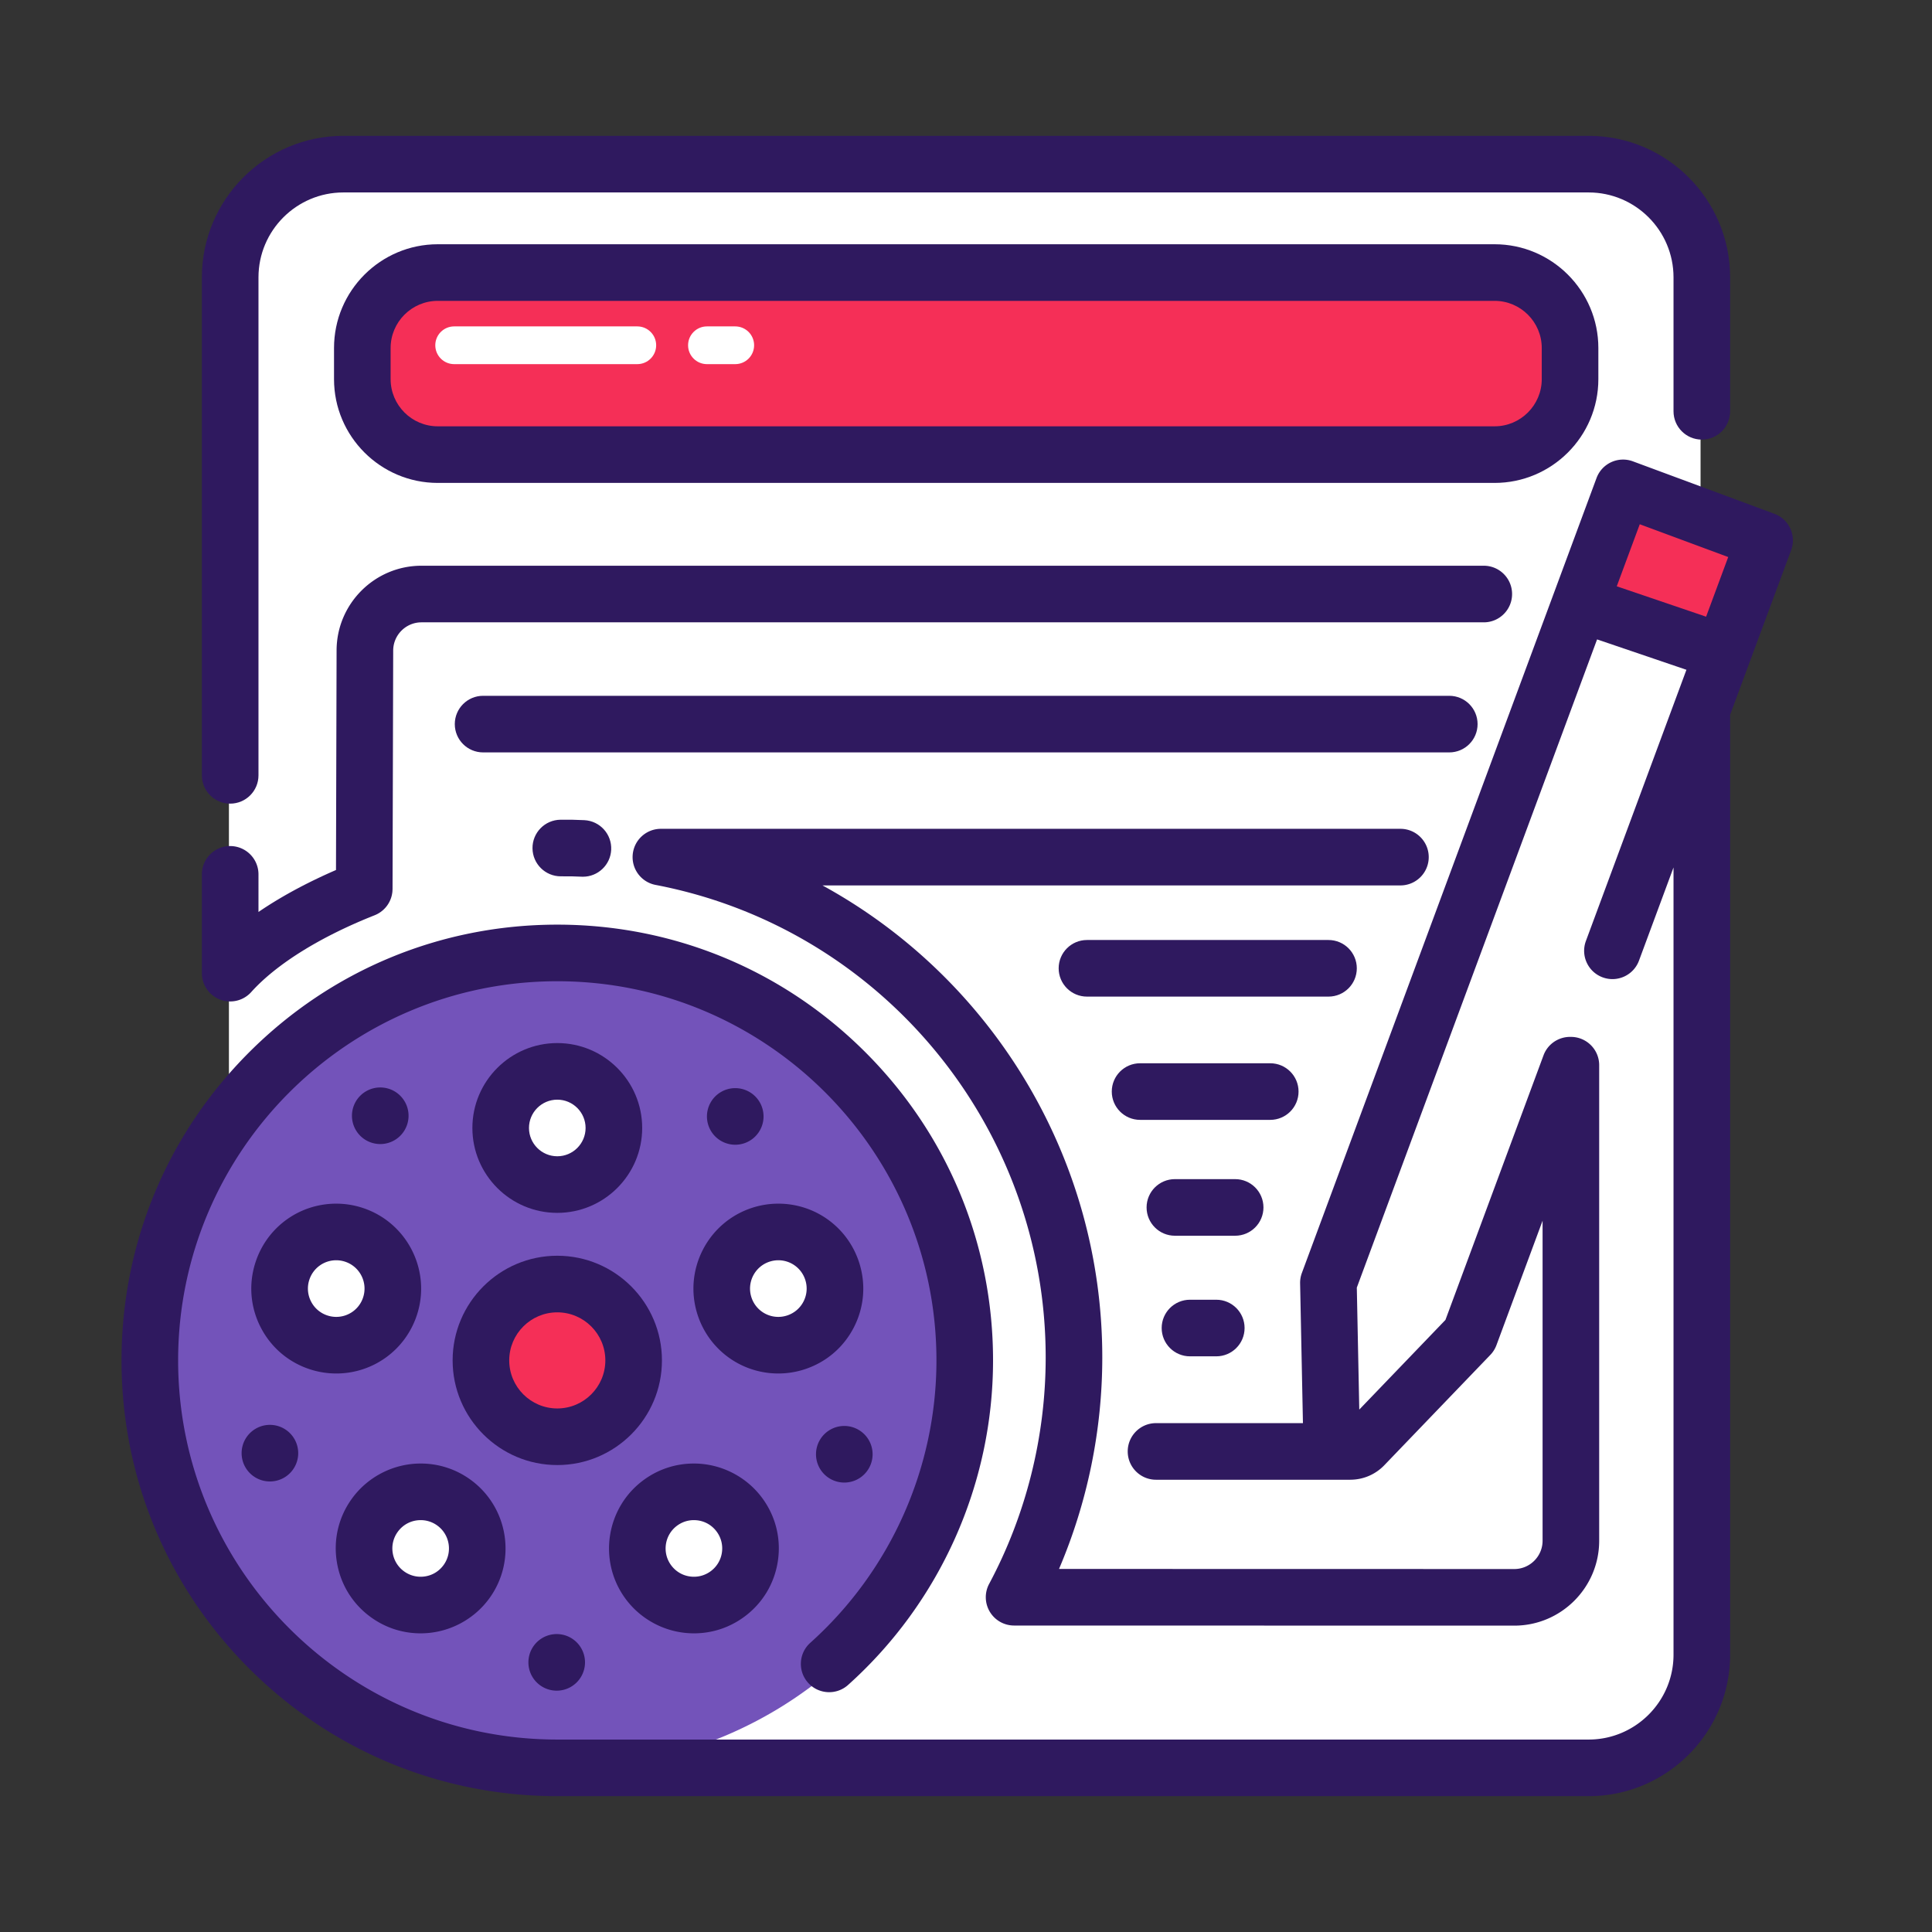 <?xml version="1.0" standalone="no"?><!DOCTYPE svg PUBLIC "-//W3C//DTD SVG 1.1//EN" "http://www.w3.org/Graphics/SVG/1.1/DTD/svg11.dtd"><svg t="1627191954277" class="icon" viewBox="0 0 1024 1024" version="1.1" xmlns="http://www.w3.org/2000/svg" p-id="5051" xmlns:xlink="http://www.w3.org/1999/xlink" width="48" height="48"><rect x="0" y="0" width="1024" height="1024" fill="#333333" stroke="none"/><defs><style type="text/css">@font-face { font-family: feedback-iconfont; src: url("//at.alicdn.com/t/font_1031158_1uhr8ri0pk5.eot?#iefix") format("embedded-opentype"), url("//at.alicdn.com/t/font_1031158_1uhr8ri0pk5.woff2") format("woff2"), url("//at.alicdn.com/t/font_1031158_1uhr8ri0pk5.woff") format("woff"), url("//at.alicdn.com/t/font_1031158_1uhr8ri0pk5.ttf") format("truetype"), url("//at.alicdn.com/t/font_1031158_1uhr8ri0pk5.svg#iconfont") format("svg"); }
</style></defs><path d="M841.333 942.885H359.997c-131.811 0-238.664-106.854-238.664-238.664V152.885c0-33.137 26.863-60 60-60h660c33.137 0 60 26.863 60 60v730c0 33.137-26.863 60-60 60z" fill="#FFFFFF" p-id="5052"></path><path d="M300.234 720.471m-216.529 0a216.529 216.529 0 1 0 433.058 0 216.529 216.529 0 1 0-433.058 0Z" fill="#7353BA" p-id="5053"></path><path d="M295.372 721.039m-40.47 0a40.47 40.47 0 1 0 80.94 0 40.47 40.47 0 1 0-80.94 0Z" fill="#F52F57" p-id="5054"></path><path d="M295.372 776.509c-30.586 0-55.47-24.884-55.47-55.47s24.884-55.47 55.47-55.47 55.47 24.884 55.47 55.47-24.884 55.47-55.47 55.47z m0-80.94c-14.044 0-25.47 11.426-25.47 25.47s11.426 25.47 25.47 25.47c14.044 0 25.47-11.426 25.47-25.47s-11.425-25.47-25.47-25.47z" fill="#2F195F" p-id="5055"></path><path d="M295.372 597.847m-30 0a30 30 0 1 0 60 0 30 30 0 1 0-60 0Z" fill="#FFFFFF" p-id="5056"></path><path d="M295.372 642.847c-24.813 0-45-20.187-45-45s20.187-45 45-45 45 20.187 45 45-20.187 45-45 45z m0-60c-8.271 0-15 6.729-15 15s6.729 15 15 15 15-6.729 15-15-6.729-15-15-15z" fill="#2F195F" p-id="5057"></path><path d="M201.543 591.375m-14.999 0a14.999 14.999 0 1 0 29.998 0 14.999 14.999 0 1 0-29.998 0Z" fill="#2F195F" p-id="5058"></path><path d="M143.059 770.207m-14.999 0a14.999 14.999 0 1 0 29.998 0 14.999 14.999 0 1 0-29.998 0Z" fill="#2F195F" p-id="5059"></path><path d="M295.067 881.091m-14.999 0a14.999 14.999 0 1 0 29.998 0 14.999 14.999 0 1 0-29.998 0Z" fill="#2F195F" p-id="5060"></path><path d="M447.497 770.788m-14.999 0a14.999 14.999 0 1 0 29.998 0 14.999 14.999 0 1 0-29.998 0Z" fill="#2F195F" p-id="5061"></path><path d="M389.696 591.734m-14.999 0a14.999 14.999 0 1 0 29.998 0 14.999 14.999 0 1 0-29.998 0Z" fill="#2F195F" p-id="5062"></path><path d="M178.21 682.971m-30 0a30 30 0 1 0 60 0 30 30 0 1 0-60 0Z" fill="#FFFFFF" p-id="5063"></path><path d="M178.216 727.979a44.96 44.96 0 0 1-13.913-2.211c-11.431-3.714-20.732-11.657-26.189-22.367-5.457-10.71-6.417-22.903-2.703-34.335 6.045-18.604 23.242-31.103 42.792-31.103 4.716 0 9.396 0.743 13.911 2.21 23.599 7.668 36.56 33.104 28.892 56.704-6.043 18.602-23.239 31.102-42.79 31.102z m-0.012-60.016a14.963 14.963 0 0 0-14.261 10.373 14.9 14.9 0 0 0 0.901 11.444 14.901 14.901 0 0 0 8.729 7.456c1.517 0.492 3.078 0.742 4.643 0.742a14.961 14.961 0 0 0 14.259-10.372c2.556-7.867-1.764-16.346-9.63-18.902a15.01 15.01 0 0 0-4.641-0.741z" fill="#2F195F" p-id="5064"></path><path d="M222.962 820.703m-30 0a30 30 0 1 0 60 0 30 30 0 1 0-60 0Z" fill="#FFFFFF" p-id="5065"></path><path d="M222.938 865.706c-9.548 0-18.686-2.974-26.426-8.598-9.724-7.064-16.115-17.493-17.996-29.365-1.88-11.872 0.976-23.766 8.041-33.489 8.44-11.617 22.059-18.553 36.431-18.553 9.547 0 18.685 2.973 26.425 8.596 20.075 14.586 24.541 42.783 9.956 62.856-8.441 11.618-22.06 18.553-36.431 18.553z m0.049-60.005c-4.872 0-9.304 2.255-12.16 6.186a14.903 14.903 0 0 0-2.68 11.164 14.897 14.897 0 0 0 5.998 9.787 14.873 14.873 0 0 0 8.793 2.868c4.872 0 9.304-2.255 12.16-6.186 4.861-6.691 3.373-16.091-3.319-20.953a14.875 14.875 0 0 0-8.792-2.866z" fill="#2F195F" p-id="5066"></path><path d="M367.783 820.703m-30 0a30 30 0 1 0 60 0 30 30 0 1 0-60 0Z" fill="#FFFFFF" p-id="5067"></path><path d="M367.807 865.706c-14.372 0-27.99-6.936-36.43-18.553-14.584-20.073-10.119-48.271 9.956-62.855 7.74-5.624 16.878-8.597 26.425-8.597 14.372 0 27.991 6.936 36.431 18.553 7.065 9.724 9.92 21.617 8.04 33.489s-8.271 22.301-17.995 29.366c-7.741 5.623-16.879 8.597-26.427 8.597z m-0.05-60.005c-3.17 0-6.21 0.991-8.791 2.867-6.691 4.861-8.18 14.261-3.319 20.952 2.856 3.931 7.288 6.186 12.16 6.186 3.17 0 6.211-0.992 8.792-2.867a14.906 14.906 0 0 0 5.999-9.789 14.906 14.906 0 0 0-2.68-11.163c-2.856-3.931-7.289-6.186-12.161-6.186z" fill="#2F195F" p-id="5068"></path><path d="M412.535 682.971m-30 0a30 30 0 1 0 60 0 30 30 0 1 0-60 0Z" fill="#FFFFFF" p-id="5069"></path><path d="M412.528 727.979c-19.55 0-36.747-12.499-42.791-31.102-7.667-23.6 5.293-49.036 28.891-56.704a44.953 44.953 0 0 1 13.912-2.21c19.551 0 36.748 12.499 42.792 31.103 3.714 11.432 2.754 23.625-2.703 34.335s-14.758 18.653-26.19 22.368a44.996 44.996 0 0 1-13.911 2.21z m0.012-60.016c-1.564 0-3.125 0.249-4.641 0.741-7.866 2.557-12.186 11.035-9.63 18.902a14.961 14.961 0 0 0 18.901 9.63 14.9 14.9 0 0 0 8.73-7.456 14.9 14.9 0 0 0 0.901-11.444 14.963 14.963 0 0 0-14.261-10.373z" fill="#2F195F" p-id="5070"></path><path d="M792.161 240.957H232.037c-22.091 0-40-17.909-40-40v-16.498c0-22.091 17.909-40 40-40h560.124c22.091 0 40 17.909 40 40v16.498c0 22.091-17.908 40-40 40z" fill="#F52F57" p-id="5071"></path><path d="M792.161 255.957H232.037c-30.327 0-55-24.673-55-55v-16.498c0-30.327 24.673-55 55-55h560.124c30.327 0 55 24.673 55 55v16.498c0 30.327-24.673 55-55 55z m-560.124-96.498c-13.785 0-25 11.215-25 25v16.498c0 13.785 11.215 25 25 25h560.124c13.785 0 25-11.215 25-25v-16.498c0-13.785-11.215-25-25-25H232.037z" fill="#2F195F" p-id="5072"></path><path d="M337.781 193h-97.067c-5.523 0-10-4.477-10-10s4.477-10 10-10h97.067c5.523 0 10 4.477 10 10s-4.477 10-10 10z" fill="#FFFFFF" p-id="5073"></path><path d="M389.696 193h-15c-5.523 0-10-4.477-10-10s4.477-10 10-10h15c5.523 0 10 4.477 10 10s-4.477 10-10 10z" fill="#FFFFFF" p-id="5074"></path><path d="M308.973 464.682c-0.255 0-0.51-0.006-0.767-0.02-3.516-0.177-6.849-0.236-10.805-0.192l-0.17 0.001c-8.207 0-14.904-6.606-14.996-14.833-0.092-8.284 6.548-15.074 14.832-15.166 4.596-0.051 8.495 0.019 12.647 0.229 8.274 0.417 14.643 7.461 14.227 15.735-0.404 8.016-7.031 14.245-14.968 14.246z" fill="#2F195F" p-id="5075"></path><path d="M913.265 345.759l-75.77-25.763 22.764-61.412 75.01 27.813z" fill="#F52F57" p-id="5076"></path><path d="M122 425.945c8.284 0 15-6.716 15-15V147c0-24.813 20.187-45 45-45h660c24.813 0 45 20.187 45 45v71c0 8.284 6.716 15 15 15s15-6.716 15-15v-71c0-41.355-33.645-75-75-75H182c-41.355 0-75 33.645-75 75v263.945c0 8.284 6.716 15 15 15z" fill="#2F195F" p-id="5077"></path><path d="M122 530.785c4.552 0 8.631-2.027 11.382-5.229 13.397-14.745 36.492-29.087 65.092-40.418 4.99-1.936 8.68-6.458 9.428-11.93 0.014-0.104 0.036-0.206 0.048-0.311 0.033-0.288 0.046-0.581 0.063-0.874 0.013-0.219 0.032-0.436 0.035-0.656 0.001-0.055 0.009-0.109 0.009-0.164l0.343-126.357c0-8.271 6.729-15 15-15h563.036c8.284 0 15-6.716 15-15s-6.716-15-15-15H223.399c-24.813 0-45 20.187-45 44.959l-0.316 116.318c-12.945 5.613-27.532 12.991-41.083 22.244V463.43c0-8.284-6.716-15-15-15s-15 6.716-15 15v51.991a15.004 15.004 0 0 0 15 15.364z" fill="#2F195F" p-id="5078"></path><path d="M940.483 272.333l-75.01-27.813a15 15 0 0 0-19.28 8.851L690.018 674.705a15.01 15.01 0 0 0-0.933 5.518l1.5 74.068h-77.871c-8.284 0-15 6.716-15 15s6.716 15 15 15h103c0.089 0 0.175-0.012 0.264-0.013a24.925 24.925 0 0 0 17.74-7.682l56.189-58.47a14.991 14.991 0 0 0 3.249-5.18l24.444-65.947v169.623c0 8.271-6.729 15-14.997 15l-241.301-0.05c15.053-35.244 22.931-73.55 22.931-112.102 0-106.354-58.955-201.281-148.299-250.179h306.321c8.284 0 15-6.716 15-15s-6.716-15-15-15H350.292c-7.736 0-14.203 5.883-14.933 13.584-0.73 7.701 4.516 14.694 12.113 16.148 119.806 22.93 206.762 128.258 206.762 250.447 0 41.843-10.363 83.348-29.971 120.025a15 15 0 0 0 13.225 22.071l265.112 0.055c24.813 0 45-20.187 45-45v-252.06c0-8.151-6.506-14.769-14.606-14.98l-0.082-0.004c-0.105-0.002-0.206-0.016-0.312-0.016-0.089 0-0.174 0.012-0.263 0.013-6.161-0.073-11.978 3.667-14.241 9.773l-51.984 140.244-45.666 47.52-1.31-64.648 127.349-343.565L893.842 355l-53.277 143.73c-2.88 7.768 1.083 16.398 8.851 19.278 7.771 2.877 16.399-1.084 19.278-8.852L887 459.773V877c0 24.813-20.187 45-45 45H295.372c-110.81 0-200.961-90.15-200.961-200.961s90.151-200.961 200.961-200.961c110.811 0 200.961 90.15 200.961 200.961 0 57.03-24.373 111.588-66.87 149.686-6.168 5.53-6.686 15.013-1.156 21.182 5.531 6.169 15.013 6.687 21.182 1.156 48.836-43.78 76.844-106.48 76.844-172.023 0-61.692-24.024-119.691-67.646-163.314-43.623-43.622-101.623-67.646-163.314-67.646s-119.691 24.024-163.314 67.646C88.436 601.349 64.412 659.348 64.412 721.04c0 61.691 24.024 119.691 67.647 163.313C175.681 927.976 233.68 952 295.372 952H842c41.355 0 75-33.645 75-75V378.839l32.333-87.228a14.894 14.894 0 0 0 0.925-5.884c-0.264-5.839-3.95-11.234-9.775-13.394z m-36.21 54.525l-47.356-16.102 12.192-32.893 46.882 17.383-11.718 31.612z" fill="#2F195F" p-id="5079"></path><path d="M256.05 368.79c-8.284 0-15 6.716-15 15s6.716 15 15 15h512.1c8.284 0 15-6.716 15-15s-6.716-15-15-15h-512.1zM719.137 513.223c0-8.284-6.716-15-15-15H576.112c-8.284 0-15 6.716-15 15s6.716 15 15 15h128.024c8.285 0 15.001-6.716 15.001-15zM688.259 578.554c0-8.284-6.716-15-15-15h-68.996c-8.284 0-15 6.716-15 15s6.716 15 15 15h68.996c8.284 0 15-6.716 15-15zM669.657 639.965c0-8.284-6.716-15-15-15h-31.943c-8.284 0-15 6.716-15 15s6.716 15 15 15h31.943c8.284 0 15-6.716 15-15zM630.714 688.883c-8.284 0-15 6.716-15 15s6.716 15 15 15h13.943c8.284 0 15-6.716 15-15s-6.716-15-15-15h-13.943z" fill="#2F195F" p-id="5080"></path></svg>